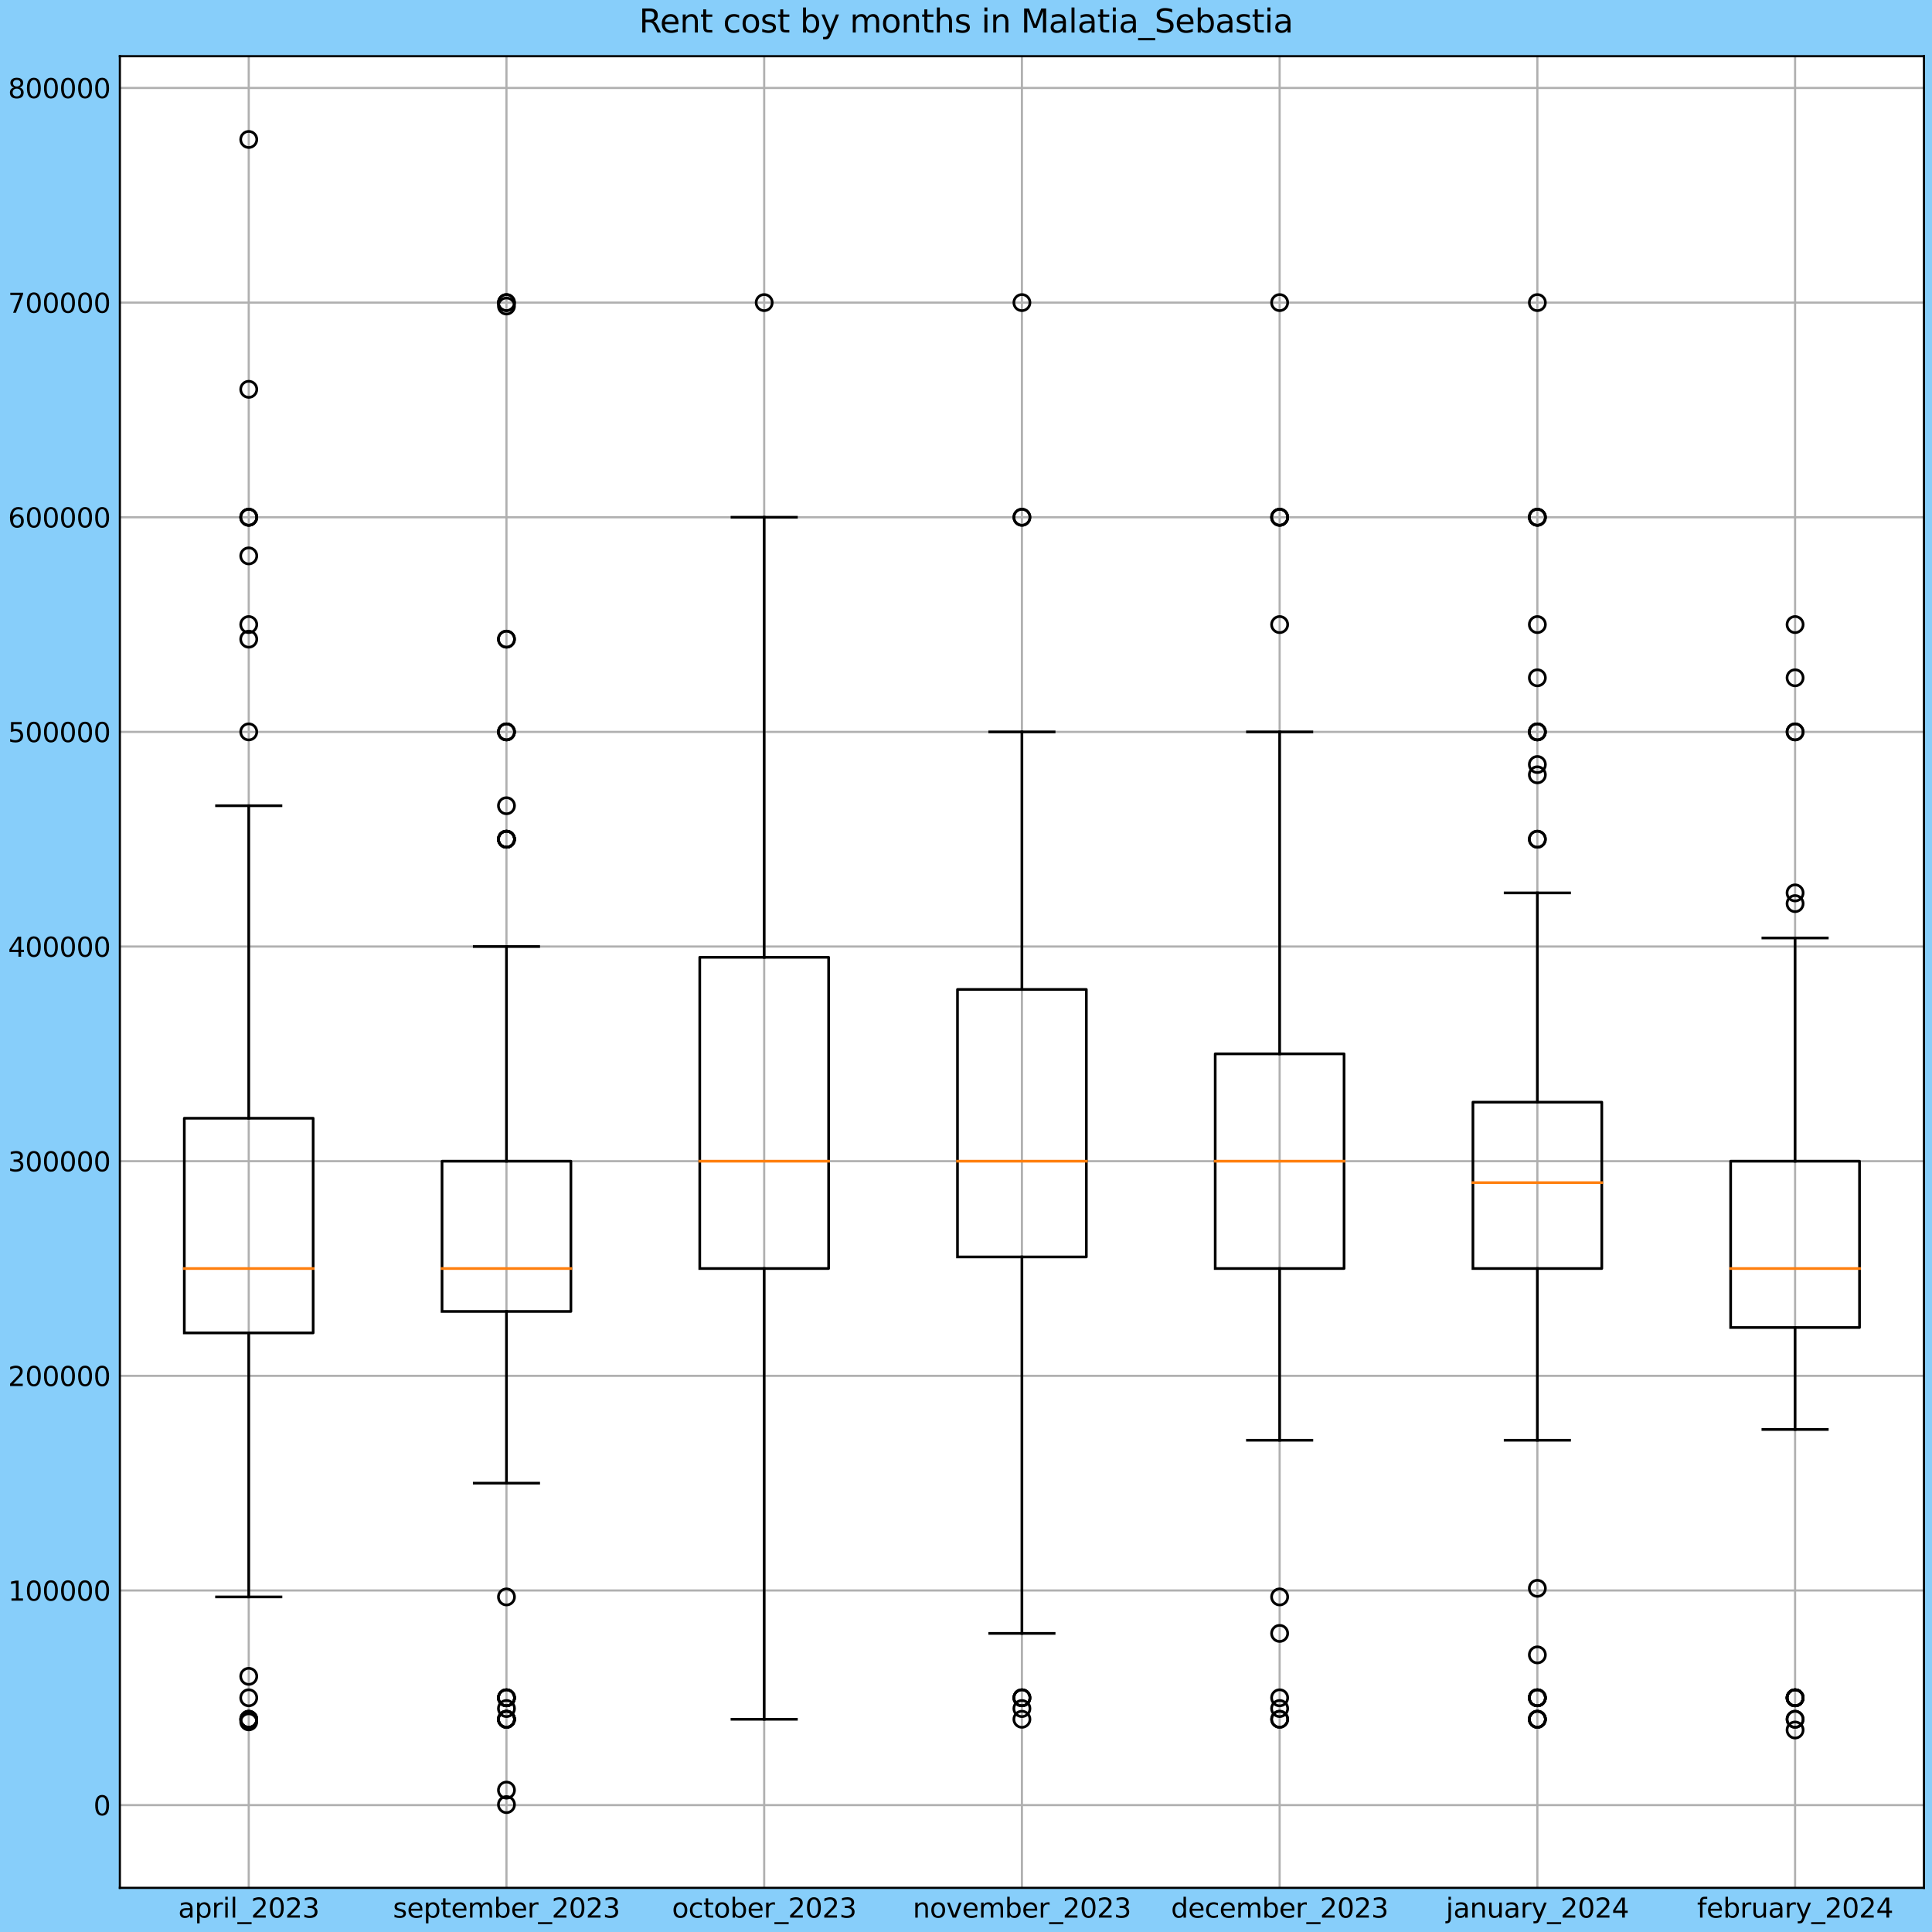<?xml version="1.0" encoding="utf-8" standalone="no"?>
<!DOCTYPE svg PUBLIC "-//W3C//DTD SVG 1.1//EN"
  "http://www.w3.org/Graphics/SVG/1.1/DTD/svg11.dtd">
<svg xmlns:xlink="http://www.w3.org/1999/xlink" width="720pt" height="720pt" viewBox="0 0 720 720" xmlns="http://www.w3.org/2000/svg" version="1.1">
 <defs>
  <style type="text/css">*{stroke-linejoin: round; stroke-linecap: butt}</style>
 </defs>
 <g id="figure_1">
  <g id="patch_1">
   <path d="M 0 720 
L 720 720 
L 720 0 
L 0 0 
z
" style="fill: #87cefa"/>
  </g>
  <g id="axes_1">
   <g id="patch_2">
    <path d="M 44.675 703.544 
L 717 703.544 
L 717 20.948 
L 44.675 20.948 
z
" style="fill: #ffffff"/>
   </g>
   <g id="matplotlib.axis_1">
    <g id="xtick_1">
     <g id="line2d_1">
      <path d="M 92.698 703.544 
L 92.698 20.948 
" clip-path="url(#pdb59f991e1)" style="fill: none; stroke: #b0b0b0; stroke-width: 0.8; stroke-linecap: square"/>
     </g>
     <g id="line2d_2"/>
     <g id="text_1">
      <!-- april_2023 -->
      <g transform="translate(66.402 714.642)scale(0.1 -0.1)">
       <defs>
        <path id="DejaVuSans-61" d="M 2194 1759 
Q 1497 1759 1228 1600 
Q 959 1441 959 1056 
Q 959 750 1161 570 
Q 1363 391 1709 391 
Q 2188 391 2477 730 
Q 2766 1069 2766 1631 
L 2766 1759 
L 2194 1759 
z
M 3341 1997 
L 3341 0 
L 2766 0 
L 2766 531 
Q 2569 213 2275 61 
Q 1981 -91 1556 -91 
Q 1019 -91 701 211 
Q 384 513 384 1019 
Q 384 1609 779 1909 
Q 1175 2209 1959 2209 
L 2766 2209 
L 2766 2266 
Q 2766 2663 2505 2880 
Q 2244 3097 1772 3097 
Q 1472 3097 1187 3025 
Q 903 2953 641 2809 
L 641 3341 
Q 956 3463 1253 3523 
Q 1550 3584 1831 3584 
Q 2591 3584 2966 3190 
Q 3341 2797 3341 1997 
z
" transform="scale(0.016)"/>
        <path id="DejaVuSans-70" d="M 1159 525 
L 1159 -1331 
L 581 -1331 
L 581 3500 
L 1159 3500 
L 1159 2969 
Q 1341 3281 1617 3432 
Q 1894 3584 2278 3584 
Q 2916 3584 3314 3078 
Q 3713 2572 3713 1747 
Q 3713 922 3314 415 
Q 2916 -91 2278 -91 
Q 1894 -91 1617 61 
Q 1341 213 1159 525 
z
M 3116 1747 
Q 3116 2381 2855 2742 
Q 2594 3103 2138 3103 
Q 1681 3103 1420 2742 
Q 1159 2381 1159 1747 
Q 1159 1113 1420 752 
Q 1681 391 2138 391 
Q 2594 391 2855 752 
Q 3116 1113 3116 1747 
z
" transform="scale(0.016)"/>
        <path id="DejaVuSans-72" d="M 2631 2963 
Q 2534 3019 2420 3045 
Q 2306 3072 2169 3072 
Q 1681 3072 1420 2755 
Q 1159 2438 1159 1844 
L 1159 0 
L 581 0 
L 581 3500 
L 1159 3500 
L 1159 2956 
Q 1341 3275 1631 3429 
Q 1922 3584 2338 3584 
Q 2397 3584 2469 3576 
Q 2541 3569 2628 3553 
L 2631 2963 
z
" transform="scale(0.016)"/>
        <path id="DejaVuSans-69" d="M 603 3500 
L 1178 3500 
L 1178 0 
L 603 0 
L 603 3500 
z
M 603 4863 
L 1178 4863 
L 1178 4134 
L 603 4134 
L 603 4863 
z
" transform="scale(0.016)"/>
        <path id="DejaVuSans-6c" d="M 603 4863 
L 1178 4863 
L 1178 0 
L 603 0 
L 603 4863 
z
" transform="scale(0.016)"/>
        <path id="DejaVuSans-5f" d="M 3263 -1063 
L 3263 -1509 
L -63 -1509 
L -63 -1063 
L 3263 -1063 
z
" transform="scale(0.016)"/>
        <path id="DejaVuSans-32" d="M 1228 531 
L 3431 531 
L 3431 0 
L 469 0 
L 469 531 
Q 828 903 1448 1529 
Q 2069 2156 2228 2338 
Q 2531 2678 2651 2914 
Q 2772 3150 2772 3378 
Q 2772 3750 2511 3984 
Q 2250 4219 1831 4219 
Q 1534 4219 1204 4116 
Q 875 4013 500 3803 
L 500 4441 
Q 881 4594 1212 4672 
Q 1544 4750 1819 4750 
Q 2544 4750 2975 4387 
Q 3406 4025 3406 3419 
Q 3406 3131 3298 2873 
Q 3191 2616 2906 2266 
Q 2828 2175 2409 1742 
Q 1991 1309 1228 531 
z
" transform="scale(0.016)"/>
        <path id="DejaVuSans-30" d="M 2034 4250 
Q 1547 4250 1301 3770 
Q 1056 3291 1056 2328 
Q 1056 1369 1301 889 
Q 1547 409 2034 409 
Q 2525 409 2770 889 
Q 3016 1369 3016 2328 
Q 3016 3291 2770 3770 
Q 2525 4250 2034 4250 
z
M 2034 4750 
Q 2819 4750 3233 4129 
Q 3647 3509 3647 2328 
Q 3647 1150 3233 529 
Q 2819 -91 2034 -91 
Q 1250 -91 836 529 
Q 422 1150 422 2328 
Q 422 3509 836 4129 
Q 1250 4750 2034 4750 
z
" transform="scale(0.016)"/>
        <path id="DejaVuSans-33" d="M 2597 2516 
Q 3050 2419 3304 2112 
Q 3559 1806 3559 1356 
Q 3559 666 3084 287 
Q 2609 -91 1734 -91 
Q 1441 -91 1130 -33 
Q 819 25 488 141 
L 488 750 
Q 750 597 1062 519 
Q 1375 441 1716 441 
Q 2309 441 2620 675 
Q 2931 909 2931 1356 
Q 2931 1769 2642 2001 
Q 2353 2234 1838 2234 
L 1294 2234 
L 1294 2753 
L 1863 2753 
Q 2328 2753 2575 2939 
Q 2822 3125 2822 3475 
Q 2822 3834 2567 4026 
Q 2313 4219 1838 4219 
Q 1578 4219 1281 4162 
Q 984 4106 628 3988 
L 628 4550 
Q 988 4650 1302 4700 
Q 1616 4750 1894 4750 
Q 2613 4750 3031 4423 
Q 3450 4097 3450 3541 
Q 3450 3153 3228 2886 
Q 3006 2619 2597 2516 
z
" transform="scale(0.016)"/>
       </defs>
       <use xlink:href="#DejaVuSans-61"/>
       <use xlink:href="#DejaVuSans-70" x="61.279"/>
       <use xlink:href="#DejaVuSans-72" x="124.756"/>
       <use xlink:href="#DejaVuSans-69" x="165.869"/>
       <use xlink:href="#DejaVuSans-6c" x="193.652"/>
       <use xlink:href="#DejaVuSans-5f" x="221.436"/>
       <use xlink:href="#DejaVuSans-32" x="271.436"/>
       <use xlink:href="#DejaVuSans-30" x="335.059"/>
       <use xlink:href="#DejaVuSans-32" x="398.682"/>
       <use xlink:href="#DejaVuSans-33" x="462.305"/>
      </g>
     </g>
    </g>
    <g id="xtick_2">
     <g id="line2d_3">
      <path d="M 188.745 703.544 
L 188.745 20.948 
" clip-path="url(#pdb59f991e1)" style="fill: none; stroke: #b0b0b0; stroke-width: 0.8; stroke-linecap: square"/>
     </g>
     <g id="line2d_4"/>
     <g id="text_2">
      <!-- september_2023 -->
      <g transform="translate(146.451 714.642)scale(0.1 -0.1)">
       <defs>
        <path id="DejaVuSans-73" d="M 2834 3397 
L 2834 2853 
Q 2591 2978 2328 3040 
Q 2066 3103 1784 3103 
Q 1356 3103 1142 2972 
Q 928 2841 928 2578 
Q 928 2378 1081 2264 
Q 1234 2150 1697 2047 
L 1894 2003 
Q 2506 1872 2764 1633 
Q 3022 1394 3022 966 
Q 3022 478 2636 193 
Q 2250 -91 1575 -91 
Q 1294 -91 989 -36 
Q 684 19 347 128 
L 347 722 
Q 666 556 975 473 
Q 1284 391 1588 391 
Q 1994 391 2212 530 
Q 2431 669 2431 922 
Q 2431 1156 2273 1281 
Q 2116 1406 1581 1522 
L 1381 1569 
Q 847 1681 609 1914 
Q 372 2147 372 2553 
Q 372 3047 722 3315 
Q 1072 3584 1716 3584 
Q 2034 3584 2315 3537 
Q 2597 3491 2834 3397 
z
" transform="scale(0.016)"/>
        <path id="DejaVuSans-65" d="M 3597 1894 
L 3597 1613 
L 953 1613 
Q 991 1019 1311 708 
Q 1631 397 2203 397 
Q 2534 397 2845 478 
Q 3156 559 3463 722 
L 3463 178 
Q 3153 47 2828 -22 
Q 2503 -91 2169 -91 
Q 1331 -91 842 396 
Q 353 884 353 1716 
Q 353 2575 817 3079 
Q 1281 3584 2069 3584 
Q 2775 3584 3186 3129 
Q 3597 2675 3597 1894 
z
M 3022 2063 
Q 3016 2534 2758 2815 
Q 2500 3097 2075 3097 
Q 1594 3097 1305 2825 
Q 1016 2553 972 2059 
L 3022 2063 
z
" transform="scale(0.016)"/>
        <path id="DejaVuSans-74" d="M 1172 4494 
L 1172 3500 
L 2356 3500 
L 2356 3053 
L 1172 3053 
L 1172 1153 
Q 1172 725 1289 603 
Q 1406 481 1766 481 
L 2356 481 
L 2356 0 
L 1766 0 
Q 1100 0 847 248 
Q 594 497 594 1153 
L 594 3053 
L 172 3053 
L 172 3500 
L 594 3500 
L 594 4494 
L 1172 4494 
z
" transform="scale(0.016)"/>
        <path id="DejaVuSans-6d" d="M 3328 2828 
Q 3544 3216 3844 3400 
Q 4144 3584 4550 3584 
Q 5097 3584 5394 3201 
Q 5691 2819 5691 2113 
L 5691 0 
L 5113 0 
L 5113 2094 
Q 5113 2597 4934 2840 
Q 4756 3084 4391 3084 
Q 3944 3084 3684 2787 
Q 3425 2491 3425 1978 
L 3425 0 
L 2847 0 
L 2847 2094 
Q 2847 2600 2669 2842 
Q 2491 3084 2119 3084 
Q 1678 3084 1418 2786 
Q 1159 2488 1159 1978 
L 1159 0 
L 581 0 
L 581 3500 
L 1159 3500 
L 1159 2956 
Q 1356 3278 1631 3431 
Q 1906 3584 2284 3584 
Q 2666 3584 2933 3390 
Q 3200 3197 3328 2828 
z
" transform="scale(0.016)"/>
        <path id="DejaVuSans-62" d="M 3116 1747 
Q 3116 2381 2855 2742 
Q 2594 3103 2138 3103 
Q 1681 3103 1420 2742 
Q 1159 2381 1159 1747 
Q 1159 1113 1420 752 
Q 1681 391 2138 391 
Q 2594 391 2855 752 
Q 3116 1113 3116 1747 
z
M 1159 2969 
Q 1341 3281 1617 3432 
Q 1894 3584 2278 3584 
Q 2916 3584 3314 3078 
Q 3713 2572 3713 1747 
Q 3713 922 3314 415 
Q 2916 -91 2278 -91 
Q 1894 -91 1617 61 
Q 1341 213 1159 525 
L 1159 0 
L 581 0 
L 581 4863 
L 1159 4863 
L 1159 2969 
z
" transform="scale(0.016)"/>
       </defs>
       <use xlink:href="#DejaVuSans-73"/>
       <use xlink:href="#DejaVuSans-65" x="52.1"/>
       <use xlink:href="#DejaVuSans-70" x="113.623"/>
       <use xlink:href="#DejaVuSans-74" x="177.1"/>
       <use xlink:href="#DejaVuSans-65" x="216.309"/>
       <use xlink:href="#DejaVuSans-6d" x="277.832"/>
       <use xlink:href="#DejaVuSans-62" x="375.244"/>
       <use xlink:href="#DejaVuSans-65" x="438.721"/>
       <use xlink:href="#DejaVuSans-72" x="500.244"/>
       <use xlink:href="#DejaVuSans-5f" x="541.357"/>
       <use xlink:href="#DejaVuSans-32" x="591.357"/>
       <use xlink:href="#DejaVuSans-30" x="654.98"/>
       <use xlink:href="#DejaVuSans-32" x="718.604"/>
       <use xlink:href="#DejaVuSans-33" x="782.227"/>
      </g>
     </g>
    </g>
    <g id="xtick_3">
     <g id="line2d_5">
      <path d="M 284.791 703.544 
L 284.791 20.948 
" clip-path="url(#pdb59f991e1)" style="fill: none; stroke: #b0b0b0; stroke-width: 0.8; stroke-linecap: square"/>
     </g>
     <g id="line2d_6"/>
     <g id="text_3">
      <!-- october_2023 -->
      <g transform="translate(250.432 714.642)scale(0.1 -0.1)">
       <defs>
        <path id="DejaVuSans-6f" d="M 1959 3097 
Q 1497 3097 1228 2736 
Q 959 2375 959 1747 
Q 959 1119 1226 758 
Q 1494 397 1959 397 
Q 2419 397 2687 759 
Q 2956 1122 2956 1747 
Q 2956 2369 2687 2733 
Q 2419 3097 1959 3097 
z
M 1959 3584 
Q 2709 3584 3137 3096 
Q 3566 2609 3566 1747 
Q 3566 888 3137 398 
Q 2709 -91 1959 -91 
Q 1206 -91 779 398 
Q 353 888 353 1747 
Q 353 2609 779 3096 
Q 1206 3584 1959 3584 
z
" transform="scale(0.016)"/>
        <path id="DejaVuSans-63" d="M 3122 3366 
L 3122 2828 
Q 2878 2963 2633 3030 
Q 2388 3097 2138 3097 
Q 1578 3097 1268 2742 
Q 959 2388 959 1747 
Q 959 1106 1268 751 
Q 1578 397 2138 397 
Q 2388 397 2633 464 
Q 2878 531 3122 666 
L 3122 134 
Q 2881 22 2623 -34 
Q 2366 -91 2075 -91 
Q 1284 -91 818 406 
Q 353 903 353 1747 
Q 353 2603 823 3093 
Q 1294 3584 2113 3584 
Q 2378 3584 2631 3529 
Q 2884 3475 3122 3366 
z
" transform="scale(0.016)"/>
       </defs>
       <use xlink:href="#DejaVuSans-6f"/>
       <use xlink:href="#DejaVuSans-63" x="61.182"/>
       <use xlink:href="#DejaVuSans-74" x="116.162"/>
       <use xlink:href="#DejaVuSans-6f" x="155.371"/>
       <use xlink:href="#DejaVuSans-62" x="216.553"/>
       <use xlink:href="#DejaVuSans-65" x="280.029"/>
       <use xlink:href="#DejaVuSans-72" x="341.553"/>
       <use xlink:href="#DejaVuSans-5f" x="382.666"/>
       <use xlink:href="#DejaVuSans-32" x="432.666"/>
       <use xlink:href="#DejaVuSans-30" x="496.289"/>
       <use xlink:href="#DejaVuSans-32" x="559.912"/>
       <use xlink:href="#DejaVuSans-33" x="623.535"/>
      </g>
     </g>
    </g>
    <g id="xtick_4">
     <g id="line2d_7">
      <path d="M 380.837 703.544 
L 380.837 20.948 
" clip-path="url(#pdb59f991e1)" style="fill: none; stroke: #b0b0b0; stroke-width: 0.8; stroke-linecap: square"/>
     </g>
     <g id="line2d_8"/>
     <g id="text_4">
      <!-- november_2023 -->
      <g transform="translate(340.172 714.642)scale(0.1 -0.1)">
       <defs>
        <path id="DejaVuSans-6e" d="M 3513 2113 
L 3513 0 
L 2938 0 
L 2938 2094 
Q 2938 2591 2744 2837 
Q 2550 3084 2163 3084 
Q 1697 3084 1428 2787 
Q 1159 2491 1159 1978 
L 1159 0 
L 581 0 
L 581 3500 
L 1159 3500 
L 1159 2956 
Q 1366 3272 1645 3428 
Q 1925 3584 2291 3584 
Q 2894 3584 3203 3211 
Q 3513 2838 3513 2113 
z
" transform="scale(0.016)"/>
        <path id="DejaVuSans-76" d="M 191 3500 
L 800 3500 
L 1894 563 
L 2988 3500 
L 3597 3500 
L 2284 0 
L 1503 0 
L 191 3500 
z
" transform="scale(0.016)"/>
       </defs>
       <use xlink:href="#DejaVuSans-6e"/>
       <use xlink:href="#DejaVuSans-6f" x="63.379"/>
       <use xlink:href="#DejaVuSans-76" x="124.561"/>
       <use xlink:href="#DejaVuSans-65" x="183.74"/>
       <use xlink:href="#DejaVuSans-6d" x="245.264"/>
       <use xlink:href="#DejaVuSans-62" x="342.676"/>
       <use xlink:href="#DejaVuSans-65" x="406.152"/>
       <use xlink:href="#DejaVuSans-72" x="467.676"/>
       <use xlink:href="#DejaVuSans-5f" x="508.789"/>
       <use xlink:href="#DejaVuSans-32" x="558.789"/>
       <use xlink:href="#DejaVuSans-30" x="622.412"/>
       <use xlink:href="#DejaVuSans-32" x="686.035"/>
       <use xlink:href="#DejaVuSans-33" x="749.658"/>
      </g>
     </g>
    </g>
    <g id="xtick_5">
     <g id="line2d_9">
      <path d="M 476.884 703.544 
L 476.884 20.948 
" clip-path="url(#pdb59f991e1)" style="fill: none; stroke: #b0b0b0; stroke-width: 0.8; stroke-linecap: square"/>
     </g>
     <g id="line2d_10"/>
     <g id="text_5">
      <!-- december_2023 -->
      <g transform="translate(436.406 714.642)scale(0.1 -0.1)">
       <defs>
        <path id="DejaVuSans-64" d="M 2906 2969 
L 2906 4863 
L 3481 4863 
L 3481 0 
L 2906 0 
L 2906 525 
Q 2725 213 2448 61 
Q 2172 -91 1784 -91 
Q 1150 -91 751 415 
Q 353 922 353 1747 
Q 353 2572 751 3078 
Q 1150 3584 1784 3584 
Q 2172 3584 2448 3432 
Q 2725 3281 2906 2969 
z
M 947 1747 
Q 947 1113 1208 752 
Q 1469 391 1925 391 
Q 2381 391 2643 752 
Q 2906 1113 2906 1747 
Q 2906 2381 2643 2742 
Q 2381 3103 1925 3103 
Q 1469 3103 1208 2742 
Q 947 2381 947 1747 
z
" transform="scale(0.016)"/>
       </defs>
       <use xlink:href="#DejaVuSans-64"/>
       <use xlink:href="#DejaVuSans-65" x="63.477"/>
       <use xlink:href="#DejaVuSans-63" x="125"/>
       <use xlink:href="#DejaVuSans-65" x="179.98"/>
       <use xlink:href="#DejaVuSans-6d" x="241.504"/>
       <use xlink:href="#DejaVuSans-62" x="338.916"/>
       <use xlink:href="#DejaVuSans-65" x="402.393"/>
       <use xlink:href="#DejaVuSans-72" x="463.916"/>
       <use xlink:href="#DejaVuSans-5f" x="505.029"/>
       <use xlink:href="#DejaVuSans-32" x="555.029"/>
       <use xlink:href="#DejaVuSans-30" x="618.652"/>
       <use xlink:href="#DejaVuSans-32" x="682.275"/>
       <use xlink:href="#DejaVuSans-33" x="745.898"/>
      </g>
     </g>
    </g>
    <g id="xtick_6">
     <g id="line2d_11">
      <path d="M 572.93 703.544 
L 572.93 20.948 
" clip-path="url(#pdb59f991e1)" style="fill: none; stroke: #b0b0b0; stroke-width: 0.8; stroke-linecap: square"/>
     </g>
     <g id="line2d_12"/>
     <g id="text_6">
      <!-- january_2024 -->
      <g transform="translate(538.836 714.642)scale(0.1 -0.1)">
       <defs>
        <path id="DejaVuSans-6a" d="M 603 3500 
L 1178 3500 
L 1178 -63 
Q 1178 -731 923 -1031 
Q 669 -1331 103 -1331 
L -116 -1331 
L -116 -844 
L 38 -844 
Q 366 -844 484 -692 
Q 603 -541 603 -63 
L 603 3500 
z
M 603 4863 
L 1178 4863 
L 1178 4134 
L 603 4134 
L 603 4863 
z
" transform="scale(0.016)"/>
        <path id="DejaVuSans-75" d="M 544 1381 
L 544 3500 
L 1119 3500 
L 1119 1403 
Q 1119 906 1312 657 
Q 1506 409 1894 409 
Q 2359 409 2629 706 
Q 2900 1003 2900 1516 
L 2900 3500 
L 3475 3500 
L 3475 0 
L 2900 0 
L 2900 538 
Q 2691 219 2414 64 
Q 2138 -91 1772 -91 
Q 1169 -91 856 284 
Q 544 659 544 1381 
z
M 1991 3584 
L 1991 3584 
z
" transform="scale(0.016)"/>
        <path id="DejaVuSans-79" d="M 2059 -325 
Q 1816 -950 1584 -1140 
Q 1353 -1331 966 -1331 
L 506 -1331 
L 506 -850 
L 844 -850 
Q 1081 -850 1212 -737 
Q 1344 -625 1503 -206 
L 1606 56 
L 191 3500 
L 800 3500 
L 1894 763 
L 2988 3500 
L 3597 3500 
L 2059 -325 
z
" transform="scale(0.016)"/>
        <path id="DejaVuSans-34" d="M 2419 4116 
L 825 1625 
L 2419 1625 
L 2419 4116 
z
M 2253 4666 
L 3047 4666 
L 3047 1625 
L 3713 1625 
L 3713 1100 
L 3047 1100 
L 3047 0 
L 2419 0 
L 2419 1100 
L 313 1100 
L 313 1709 
L 2253 4666 
z
" transform="scale(0.016)"/>
       </defs>
       <use xlink:href="#DejaVuSans-6a"/>
       <use xlink:href="#DejaVuSans-61" x="27.783"/>
       <use xlink:href="#DejaVuSans-6e" x="89.062"/>
       <use xlink:href="#DejaVuSans-75" x="152.441"/>
       <use xlink:href="#DejaVuSans-61" x="215.82"/>
       <use xlink:href="#DejaVuSans-72" x="277.1"/>
       <use xlink:href="#DejaVuSans-79" x="318.213"/>
       <use xlink:href="#DejaVuSans-5f" x="377.393"/>
       <use xlink:href="#DejaVuSans-32" x="427.393"/>
       <use xlink:href="#DejaVuSans-30" x="491.016"/>
       <use xlink:href="#DejaVuSans-32" x="554.639"/>
       <use xlink:href="#DejaVuSans-34" x="618.262"/>
      </g>
     </g>
    </g>
    <g id="xtick_7">
     <g id="line2d_13">
      <path d="M 668.977 703.544 
L 668.977 20.948 
" clip-path="url(#pdb59f991e1)" style="fill: none; stroke: #b0b0b0; stroke-width: 0.8; stroke-linecap: square"/>
     </g>
     <g id="line2d_14"/>
     <g id="text_7">
      <!-- february_2024 -->
      <g transform="translate(632.438 714.642)scale(0.1 -0.1)">
       <defs>
        <path id="DejaVuSans-66" d="M 2375 4863 
L 2375 4384 
L 1825 4384 
Q 1516 4384 1395 4259 
Q 1275 4134 1275 3809 
L 1275 3500 
L 2222 3500 
L 2222 3053 
L 1275 3053 
L 1275 0 
L 697 0 
L 697 3053 
L 147 3053 
L 147 3500 
L 697 3500 
L 697 3744 
Q 697 4328 969 4595 
Q 1241 4863 1831 4863 
L 2375 4863 
z
" transform="scale(0.016)"/>
       </defs>
       <use xlink:href="#DejaVuSans-66"/>
       <use xlink:href="#DejaVuSans-65" x="35.205"/>
       <use xlink:href="#DejaVuSans-62" x="96.729"/>
       <use xlink:href="#DejaVuSans-72" x="160.205"/>
       <use xlink:href="#DejaVuSans-75" x="201.318"/>
       <use xlink:href="#DejaVuSans-61" x="264.697"/>
       <use xlink:href="#DejaVuSans-72" x="325.977"/>
       <use xlink:href="#DejaVuSans-79" x="367.09"/>
       <use xlink:href="#DejaVuSans-5f" x="426.27"/>
       <use xlink:href="#DejaVuSans-32" x="476.27"/>
       <use xlink:href="#DejaVuSans-30" x="539.893"/>
       <use xlink:href="#DejaVuSans-32" x="603.516"/>
       <use xlink:href="#DejaVuSans-34" x="667.139"/>
      </g>
     </g>
    </g>
   </g>
   <g id="matplotlib.axis_2">
    <g id="ytick_1">
     <g id="line2d_15">
      <path d="M 44.675 672.716 
L 717 672.716 
" clip-path="url(#pdb59f991e1)" style="fill: none; stroke: #b0b0b0; stroke-width: 0.8; stroke-linecap: square"/>
     </g>
     <g id="line2d_16"/>
     <g id="text_8">
      <!-- 0 -->
      <g transform="translate(34.813 676.516)scale(0.1 -0.1)">
       <use xlink:href="#DejaVuSans-30"/>
      </g>
     </g>
    </g>
    <g id="ytick_2">
     <g id="line2d_17">
      <path d="M 44.675 592.724 
L 717 592.724 
" clip-path="url(#pdb59f991e1)" style="fill: none; stroke: #b0b0b0; stroke-width: 0.8; stroke-linecap: square"/>
     </g>
     <g id="line2d_18"/>
     <g id="text_9">
      <!-- 100000 -->
      <g transform="translate(3 596.523)scale(0.1 -0.1)">
       <defs>
        <path id="DejaVuSans-31" d="M 794 531 
L 1825 531 
L 1825 4091 
L 703 3866 
L 703 4441 
L 1819 4666 
L 2450 4666 
L 2450 531 
L 3481 531 
L 3481 0 
L 794 0 
L 794 531 
z
" transform="scale(0.016)"/>
       </defs>
       <use xlink:href="#DejaVuSans-31"/>
       <use xlink:href="#DejaVuSans-30" x="63.623"/>
       <use xlink:href="#DejaVuSans-30" x="127.246"/>
       <use xlink:href="#DejaVuSans-30" x="190.869"/>
       <use xlink:href="#DejaVuSans-30" x="254.492"/>
       <use xlink:href="#DejaVuSans-30" x="318.115"/>
      </g>
     </g>
    </g>
    <g id="ytick_3">
     <g id="line2d_19">
      <path d="M 44.675 512.732 
L 717 512.732 
" clip-path="url(#pdb59f991e1)" style="fill: none; stroke: #b0b0b0; stroke-width: 0.8; stroke-linecap: square"/>
     </g>
     <g id="line2d_20"/>
     <g id="text_10">
      <!-- 200000 -->
      <g transform="translate(3 516.531)scale(0.1 -0.1)">
       <use xlink:href="#DejaVuSans-32"/>
       <use xlink:href="#DejaVuSans-30" x="63.623"/>
       <use xlink:href="#DejaVuSans-30" x="127.246"/>
       <use xlink:href="#DejaVuSans-30" x="190.869"/>
       <use xlink:href="#DejaVuSans-30" x="254.492"/>
       <use xlink:href="#DejaVuSans-30" x="318.115"/>
      </g>
     </g>
    </g>
    <g id="ytick_4">
     <g id="line2d_21">
      <path d="M 44.675 432.739 
L 717 432.739 
" clip-path="url(#pdb59f991e1)" style="fill: none; stroke: #b0b0b0; stroke-width: 0.8; stroke-linecap: square"/>
     </g>
     <g id="line2d_22"/>
     <g id="text_11">
      <!-- 300000 -->
      <g transform="translate(3 436.538)scale(0.1 -0.1)">
       <use xlink:href="#DejaVuSans-33"/>
       <use xlink:href="#DejaVuSans-30" x="63.623"/>
       <use xlink:href="#DejaVuSans-30" x="127.246"/>
       <use xlink:href="#DejaVuSans-30" x="190.869"/>
       <use xlink:href="#DejaVuSans-30" x="254.492"/>
       <use xlink:href="#DejaVuSans-30" x="318.115"/>
      </g>
     </g>
    </g>
    <g id="ytick_5">
     <g id="line2d_23">
      <path d="M 44.675 352.747 
L 717 352.747 
" clip-path="url(#pdb59f991e1)" style="fill: none; stroke: #b0b0b0; stroke-width: 0.8; stroke-linecap: square"/>
     </g>
     <g id="line2d_24"/>
     <g id="text_12">
      <!-- 400000 -->
      <g transform="translate(3 356.546)scale(0.1 -0.1)">
       <use xlink:href="#DejaVuSans-34"/>
       <use xlink:href="#DejaVuSans-30" x="63.623"/>
       <use xlink:href="#DejaVuSans-30" x="127.246"/>
       <use xlink:href="#DejaVuSans-30" x="190.869"/>
       <use xlink:href="#DejaVuSans-30" x="254.492"/>
       <use xlink:href="#DejaVuSans-30" x="318.115"/>
      </g>
     </g>
    </g>
    <g id="ytick_6">
     <g id="line2d_25">
      <path d="M 44.675 272.754 
L 717 272.754 
" clip-path="url(#pdb59f991e1)" style="fill: none; stroke: #b0b0b0; stroke-width: 0.8; stroke-linecap: square"/>
     </g>
     <g id="line2d_26"/>
     <g id="text_13">
      <!-- 500000 -->
      <g transform="translate(3 276.554)scale(0.1 -0.1)">
       <defs>
        <path id="DejaVuSans-35" d="M 691 4666 
L 3169 4666 
L 3169 4134 
L 1269 4134 
L 1269 2991 
Q 1406 3038 1543 3061 
Q 1681 3084 1819 3084 
Q 2600 3084 3056 2656 
Q 3513 2228 3513 1497 
Q 3513 744 3044 326 
Q 2575 -91 1722 -91 
Q 1428 -91 1123 -41 
Q 819 9 494 109 
L 494 744 
Q 775 591 1075 516 
Q 1375 441 1709 441 
Q 2250 441 2565 725 
Q 2881 1009 2881 1497 
Q 2881 1984 2565 2268 
Q 2250 2553 1709 2553 
Q 1456 2553 1204 2497 
Q 953 2441 691 2322 
L 691 4666 
z
" transform="scale(0.016)"/>
       </defs>
       <use xlink:href="#DejaVuSans-35"/>
       <use xlink:href="#DejaVuSans-30" x="63.623"/>
       <use xlink:href="#DejaVuSans-30" x="127.246"/>
       <use xlink:href="#DejaVuSans-30" x="190.869"/>
       <use xlink:href="#DejaVuSans-30" x="254.492"/>
       <use xlink:href="#DejaVuSans-30" x="318.115"/>
      </g>
     </g>
    </g>
    <g id="ytick_7">
     <g id="line2d_27">
      <path d="M 44.675 192.762 
L 717 192.762 
" clip-path="url(#pdb59f991e1)" style="fill: none; stroke: #b0b0b0; stroke-width: 0.8; stroke-linecap: square"/>
     </g>
     <g id="line2d_28"/>
     <g id="text_14">
      <!-- 600000 -->
      <g transform="translate(3 196.561)scale(0.1 -0.1)">
       <defs>
        <path id="DejaVuSans-36" d="M 2113 2584 
Q 1688 2584 1439 2293 
Q 1191 2003 1191 1497 
Q 1191 994 1439 701 
Q 1688 409 2113 409 
Q 2538 409 2786 701 
Q 3034 994 3034 1497 
Q 3034 2003 2786 2293 
Q 2538 2584 2113 2584 
z
M 3366 4563 
L 3366 3988 
Q 3128 4100 2886 4159 
Q 2644 4219 2406 4219 
Q 1781 4219 1451 3797 
Q 1122 3375 1075 2522 
Q 1259 2794 1537 2939 
Q 1816 3084 2150 3084 
Q 2853 3084 3261 2657 
Q 3669 2231 3669 1497 
Q 3669 778 3244 343 
Q 2819 -91 2113 -91 
Q 1303 -91 875 529 
Q 447 1150 447 2328 
Q 447 3434 972 4092 
Q 1497 4750 2381 4750 
Q 2619 4750 2861 4703 
Q 3103 4656 3366 4563 
z
" transform="scale(0.016)"/>
       </defs>
       <use xlink:href="#DejaVuSans-36"/>
       <use xlink:href="#DejaVuSans-30" x="63.623"/>
       <use xlink:href="#DejaVuSans-30" x="127.246"/>
       <use xlink:href="#DejaVuSans-30" x="190.869"/>
       <use xlink:href="#DejaVuSans-30" x="254.492"/>
       <use xlink:href="#DejaVuSans-30" x="318.115"/>
      </g>
     </g>
    </g>
    <g id="ytick_8">
     <g id="line2d_29">
      <path d="M 44.675 112.77 
L 717 112.77 
" clip-path="url(#pdb59f991e1)" style="fill: none; stroke: #b0b0b0; stroke-width: 0.8; stroke-linecap: square"/>
     </g>
     <g id="line2d_30"/>
     <g id="text_15">
      <!-- 700000 -->
      <g transform="translate(3 116.569)scale(0.1 -0.1)">
       <defs>
        <path id="DejaVuSans-37" d="M 525 4666 
L 3525 4666 
L 3525 4397 
L 1831 0 
L 1172 0 
L 2766 4134 
L 525 4134 
L 525 4666 
z
" transform="scale(0.016)"/>
       </defs>
       <use xlink:href="#DejaVuSans-37"/>
       <use xlink:href="#DejaVuSans-30" x="63.623"/>
       <use xlink:href="#DejaVuSans-30" x="127.246"/>
       <use xlink:href="#DejaVuSans-30" x="190.869"/>
       <use xlink:href="#DejaVuSans-30" x="254.492"/>
       <use xlink:href="#DejaVuSans-30" x="318.115"/>
      </g>
     </g>
    </g>
    <g id="ytick_9">
     <g id="line2d_31">
      <path d="M 44.675 32.777 
L 717 32.777 
" clip-path="url(#pdb59f991e1)" style="fill: none; stroke: #b0b0b0; stroke-width: 0.8; stroke-linecap: square"/>
     </g>
     <g id="line2d_32"/>
     <g id="text_16">
      <!-- 800000 -->
      <g transform="translate(3 36.576)scale(0.1 -0.1)">
       <defs>
        <path id="DejaVuSans-38" d="M 2034 2216 
Q 1584 2216 1326 1975 
Q 1069 1734 1069 1313 
Q 1069 891 1326 650 
Q 1584 409 2034 409 
Q 2484 409 2743 651 
Q 3003 894 3003 1313 
Q 3003 1734 2745 1975 
Q 2488 2216 2034 2216 
z
M 1403 2484 
Q 997 2584 770 2862 
Q 544 3141 544 3541 
Q 544 4100 942 4425 
Q 1341 4750 2034 4750 
Q 2731 4750 3128 4425 
Q 3525 4100 3525 3541 
Q 3525 3141 3298 2862 
Q 3072 2584 2669 2484 
Q 3125 2378 3379 2068 
Q 3634 1759 3634 1313 
Q 3634 634 3220 271 
Q 2806 -91 2034 -91 
Q 1263 -91 848 271 
Q 434 634 434 1313 
Q 434 1759 690 2068 
Q 947 2378 1403 2484 
z
M 1172 3481 
Q 1172 3119 1398 2916 
Q 1625 2713 2034 2713 
Q 2441 2713 2670 2916 
Q 2900 3119 2900 3481 
Q 2900 3844 2670 4047 
Q 2441 4250 2034 4250 
Q 1625 4250 1398 4047 
Q 1172 3844 1172 3481 
z
" transform="scale(0.016)"/>
       </defs>
       <use xlink:href="#DejaVuSans-38"/>
       <use xlink:href="#DejaVuSans-30" x="63.623"/>
       <use xlink:href="#DejaVuSans-30" x="127.246"/>
       <use xlink:href="#DejaVuSans-30" x="190.869"/>
       <use xlink:href="#DejaVuSans-30" x="254.492"/>
       <use xlink:href="#DejaVuSans-30" x="318.115"/>
      </g>
     </g>
    </g>
   </g>
   <g id="line2d_33">
    <path d="M 68.687 496.733 
L 116.71 496.733 
L 116.71 416.741 
L 68.687 416.741 
L 68.687 496.733 
" clip-path="url(#pdb59f991e1)" style="fill: none; stroke: #000000; stroke-linecap: square"/>
   </g>
   <g id="line2d_34">
    <path d="M 92.698 496.733 
L 92.698 595.124 
" clip-path="url(#pdb59f991e1)" style="fill: none; stroke: #000000; stroke-linecap: square"/>
   </g>
   <g id="line2d_35">
    <path d="M 92.698 416.741 
L 92.698 300.272 
" clip-path="url(#pdb59f991e1)" style="fill: none; stroke: #000000; stroke-linecap: square"/>
   </g>
   <g id="line2d_36">
    <path d="M 80.693 595.124 
L 104.704 595.124 
" clip-path="url(#pdb59f991e1)" style="fill: none; stroke: #000000; stroke-linecap: square"/>
   </g>
   <g id="line2d_37">
    <path d="M 80.693 300.272 
L 104.704 300.272 
" clip-path="url(#pdb59f991e1)" style="fill: none; stroke: #000000; stroke-linecap: square"/>
   </g>
   <g id="line2d_38">
    <defs>
     <path id="mea8c457aee" d="M 0 3 
C 0.796 3 1.559 2.684 2.121 2.121 
C 2.684 1.559 3 0.796 3 0 
C 3 -0.796 2.684 -1.559 2.121 -2.121 
C 1.559 -2.684 0.796 -3 0 -3 
C -0.796 -3 -1.559 -2.684 -2.121 -2.121 
C -2.684 -1.559 -3 -0.796 -3 0 
C -3 0.796 -2.684 1.559 -2.121 2.121 
C -1.559 2.684 -0.796 3 0 3 
z
" style="stroke: #000000"/>
    </defs>
    <g clip-path="url(#pdb59f991e1)">
     <use xlink:href="#mea8c457aee" x="92.698" y="641.679" style="fill-opacity: 0; stroke: #000000"/>
     <use xlink:href="#mea8c457aee" x="92.698" y="640.719" style="fill-opacity: 0; stroke: #000000"/>
     <use xlink:href="#mea8c457aee" x="92.698" y="640.719" style="fill-opacity: 0; stroke: #000000"/>
     <use xlink:href="#mea8c457aee" x="92.698" y="640.719" style="fill-opacity: 0; stroke: #000000"/>
     <use xlink:href="#mea8c457aee" x="92.698" y="624.721" style="fill-opacity: 0; stroke: #000000"/>
     <use xlink:href="#mea8c457aee" x="92.698" y="632.72" style="fill-opacity: 0; stroke: #000000"/>
     <use xlink:href="#mea8c457aee" x="92.698" y="238.198" style="fill-opacity: 0; stroke: #000000"/>
     <use xlink:href="#mea8c457aee" x="92.698" y="272.754" style="fill-opacity: 0; stroke: #000000"/>
     <use xlink:href="#mea8c457aee" x="92.698" y="51.975" style="fill-opacity: 0; stroke: #000000"/>
     <use xlink:href="#mea8c457aee" x="92.698" y="232.758" style="fill-opacity: 0; stroke: #000000"/>
     <use xlink:href="#mea8c457aee" x="92.698" y="192.762" style="fill-opacity: 0; stroke: #000000"/>
     <use xlink:href="#mea8c457aee" x="92.698" y="207.161" style="fill-opacity: 0; stroke: #000000"/>
     <use xlink:href="#mea8c457aee" x="92.698" y="192.762" style="fill-opacity: 0; stroke: #000000"/>
     <use xlink:href="#mea8c457aee" x="92.698" y="192.762" style="fill-opacity: 0; stroke: #000000"/>
     <use xlink:href="#mea8c457aee" x="92.698" y="145.086" style="fill-opacity: 0; stroke: #000000"/>
    </g>
   </g>
   <g id="line2d_39">
    <path d="M 164.733 488.734 
L 212.756 488.734 
L 212.756 432.739 
L 164.733 432.739 
L 164.733 488.734 
" clip-path="url(#pdb59f991e1)" style="fill: none; stroke: #000000; stroke-linecap: square"/>
   </g>
   <g id="line2d_40">
    <path d="M 188.745 488.734 
L 188.745 552.728 
" clip-path="url(#pdb59f991e1)" style="fill: none; stroke: #000000; stroke-linecap: square"/>
   </g>
   <g id="line2d_41">
    <path d="M 188.745 432.739 
L 188.745 352.747 
" clip-path="url(#pdb59f991e1)" style="fill: none; stroke: #000000; stroke-linecap: square"/>
   </g>
   <g id="line2d_42">
    <path d="M 176.739 552.728 
L 200.751 552.728 
" clip-path="url(#pdb59f991e1)" style="fill: none; stroke: #000000; stroke-linecap: square"/>
   </g>
   <g id="line2d_43">
    <path d="M 176.739 352.747 
L 200.751 352.747 
" clip-path="url(#pdb59f991e1)" style="fill: none; stroke: #000000; stroke-linecap: square"/>
   </g>
   <g id="line2d_44">
    <g clip-path="url(#pdb59f991e1)">
     <use xlink:href="#mea8c457aee" x="188.745" y="672.516" style="fill-opacity: 0; stroke: #000000"/>
     <use xlink:href="#mea8c457aee" x="188.745" y="632.72" style="fill-opacity: 0; stroke: #000000"/>
     <use xlink:href="#mea8c457aee" x="188.745" y="640.719" style="fill-opacity: 0; stroke: #000000"/>
     <use xlink:href="#mea8c457aee" x="188.745" y="640.719" style="fill-opacity: 0; stroke: #000000"/>
     <use xlink:href="#mea8c457aee" x="188.745" y="595.124" style="fill-opacity: 0; stroke: #000000"/>
     <use xlink:href="#mea8c457aee" x="188.745" y="632.72" style="fill-opacity: 0; stroke: #000000"/>
     <use xlink:href="#mea8c457aee" x="188.745" y="632.72" style="fill-opacity: 0; stroke: #000000"/>
     <use xlink:href="#mea8c457aee" x="188.745" y="632.72" style="fill-opacity: 0; stroke: #000000"/>
     <use xlink:href="#mea8c457aee" x="188.745" y="667.117" style="fill-opacity: 0; stroke: #000000"/>
     <use xlink:href="#mea8c457aee" x="188.745" y="636.72" style="fill-opacity: 0; stroke: #000000"/>
     <use xlink:href="#mea8c457aee" x="188.745" y="640.719" style="fill-opacity: 0; stroke: #000000"/>
     <use xlink:href="#mea8c457aee" x="188.745" y="640.719" style="fill-opacity: 0; stroke: #000000"/>
     <use xlink:href="#mea8c457aee" x="188.745" y="640.719" style="fill-opacity: 0; stroke: #000000"/>
     <use xlink:href="#mea8c457aee" x="188.745" y="238.198" style="fill-opacity: 0; stroke: #000000"/>
     <use xlink:href="#mea8c457aee" x="188.745" y="312.751" style="fill-opacity: 0; stroke: #000000"/>
     <use xlink:href="#mea8c457aee" x="188.745" y="272.754" style="fill-opacity: 0; stroke: #000000"/>
     <use xlink:href="#mea8c457aee" x="188.745" y="272.754" style="fill-opacity: 0; stroke: #000000"/>
     <use xlink:href="#mea8c457aee" x="188.745" y="272.754" style="fill-opacity: 0; stroke: #000000"/>
     <use xlink:href="#mea8c457aee" x="188.745" y="112.77" style="fill-opacity: 0; stroke: #000000"/>
     <use xlink:href="#mea8c457aee" x="188.745" y="238.198" style="fill-opacity: 0; stroke: #000000"/>
     <use xlink:href="#mea8c457aee" x="188.745" y="112.77" style="fill-opacity: 0; stroke: #000000"/>
     <use xlink:href="#mea8c457aee" x="188.745" y="312.751" style="fill-opacity: 0; stroke: #000000"/>
     <use xlink:href="#mea8c457aee" x="188.745" y="312.751" style="fill-opacity: 0; stroke: #000000"/>
     <use xlink:href="#mea8c457aee" x="188.745" y="114.049" style="fill-opacity: 0; stroke: #000000"/>
     <use xlink:href="#mea8c457aee" x="188.745" y="312.751" style="fill-opacity: 0; stroke: #000000"/>
     <use xlink:href="#mea8c457aee" x="188.745" y="300.272" style="fill-opacity: 0; stroke: #000000"/>
     <use xlink:href="#mea8c457aee" x="188.745" y="312.751" style="fill-opacity: 0; stroke: #000000"/>
    </g>
   </g>
   <g id="line2d_45">
    <path d="M 260.78 472.735 
L 308.803 472.735 
L 308.803 356.746 
L 260.78 356.746 
L 260.78 472.735 
" clip-path="url(#pdb59f991e1)" style="fill: none; stroke: #000000; stroke-linecap: square"/>
   </g>
   <g id="line2d_46">
    <path d="M 284.791 472.735 
L 284.791 640.719 
" clip-path="url(#pdb59f991e1)" style="fill: none; stroke: #000000; stroke-linecap: square"/>
   </g>
   <g id="line2d_47">
    <path d="M 284.791 356.746 
L 284.791 192.762 
" clip-path="url(#pdb59f991e1)" style="fill: none; stroke: #000000; stroke-linecap: square"/>
   </g>
   <g id="line2d_48">
    <path d="M 272.785 640.719 
L 296.797 640.719 
" clip-path="url(#pdb59f991e1)" style="fill: none; stroke: #000000; stroke-linecap: square"/>
   </g>
   <g id="line2d_49">
    <path d="M 272.785 192.762 
L 296.797 192.762 
" clip-path="url(#pdb59f991e1)" style="fill: none; stroke: #000000; stroke-linecap: square"/>
   </g>
   <g id="line2d_50">
    <g clip-path="url(#pdb59f991e1)">
     <use xlink:href="#mea8c457aee" x="284.791" y="112.77" style="fill-opacity: 0; stroke: #000000"/>
    </g>
   </g>
   <g id="line2d_51">
    <path d="M 356.826 468.416 
L 404.849 468.416 
L 404.849 368.745 
L 356.826 368.745 
L 356.826 468.416 
" clip-path="url(#pdb59f991e1)" style="fill: none; stroke: #000000; stroke-linecap: square"/>
   </g>
   <g id="line2d_52">
    <path d="M 380.837 468.416 
L 380.837 608.722 
" clip-path="url(#pdb59f991e1)" style="fill: none; stroke: #000000; stroke-linecap: square"/>
   </g>
   <g id="line2d_53">
    <path d="M 380.837 368.745 
L 380.837 272.754 
" clip-path="url(#pdb59f991e1)" style="fill: none; stroke: #000000; stroke-linecap: square"/>
   </g>
   <g id="line2d_54">
    <path d="M 368.832 608.722 
L 392.843 608.722 
" clip-path="url(#pdb59f991e1)" style="fill: none; stroke: #000000; stroke-linecap: square"/>
   </g>
   <g id="line2d_55">
    <path d="M 368.832 272.754 
L 392.843 272.754 
" clip-path="url(#pdb59f991e1)" style="fill: none; stroke: #000000; stroke-linecap: square"/>
   </g>
   <g id="line2d_56">
    <g clip-path="url(#pdb59f991e1)">
     <use xlink:href="#mea8c457aee" x="380.837" y="632.72" style="fill-opacity: 0; stroke: #000000"/>
     <use xlink:href="#mea8c457aee" x="380.837" y="636.72" style="fill-opacity: 0; stroke: #000000"/>
     <use xlink:href="#mea8c457aee" x="380.837" y="640.719" style="fill-opacity: 0; stroke: #000000"/>
     <use xlink:href="#mea8c457aee" x="380.837" y="632.72" style="fill-opacity: 0; stroke: #000000"/>
     <use xlink:href="#mea8c457aee" x="380.837" y="632.72" style="fill-opacity: 0; stroke: #000000"/>
     <use xlink:href="#mea8c457aee" x="380.837" y="112.77" style="fill-opacity: 0; stroke: #000000"/>
     <use xlink:href="#mea8c457aee" x="380.837" y="192.762" style="fill-opacity: 0; stroke: #000000"/>
     <use xlink:href="#mea8c457aee" x="380.837" y="192.762" style="fill-opacity: 0; stroke: #000000"/>
    </g>
   </g>
   <g id="line2d_57">
    <path d="M 452.872 472.735 
L 500.895 472.735 
L 500.895 392.743 
L 452.872 392.743 
L 452.872 472.735 
" clip-path="url(#pdb59f991e1)" style="fill: none; stroke: #000000; stroke-linecap: square"/>
   </g>
   <g id="line2d_58">
    <path d="M 476.884 472.735 
L 476.884 536.729 
" clip-path="url(#pdb59f991e1)" style="fill: none; stroke: #000000; stroke-linecap: square"/>
   </g>
   <g id="line2d_59">
    <path d="M 476.884 392.743 
L 476.884 272.754 
" clip-path="url(#pdb59f991e1)" style="fill: none; stroke: #000000; stroke-linecap: square"/>
   </g>
   <g id="line2d_60">
    <path d="M 464.878 536.729 
L 488.89 536.729 
" clip-path="url(#pdb59f991e1)" style="fill: none; stroke: #000000; stroke-linecap: square"/>
   </g>
   <g id="line2d_61">
    <path d="M 464.878 272.754 
L 488.89 272.754 
" clip-path="url(#pdb59f991e1)" style="fill: none; stroke: #000000; stroke-linecap: square"/>
   </g>
   <g id="line2d_62">
    <g clip-path="url(#pdb59f991e1)">
     <use xlink:href="#mea8c457aee" x="476.884" y="595.124" style="fill-opacity: 0; stroke: #000000"/>
     <use xlink:href="#mea8c457aee" x="476.884" y="640.719" style="fill-opacity: 0; stroke: #000000"/>
     <use xlink:href="#mea8c457aee" x="476.884" y="632.72" style="fill-opacity: 0; stroke: #000000"/>
     <use xlink:href="#mea8c457aee" x="476.884" y="640.719" style="fill-opacity: 0; stroke: #000000"/>
     <use xlink:href="#mea8c457aee" x="476.884" y="608.722" style="fill-opacity: 0; stroke: #000000"/>
     <use xlink:href="#mea8c457aee" x="476.884" y="636.72" style="fill-opacity: 0; stroke: #000000"/>
     <use xlink:href="#mea8c457aee" x="476.884" y="192.762" style="fill-opacity: 0; stroke: #000000"/>
     <use xlink:href="#mea8c457aee" x="476.884" y="192.762" style="fill-opacity: 0; stroke: #000000"/>
     <use xlink:href="#mea8c457aee" x="476.884" y="232.758" style="fill-opacity: 0; stroke: #000000"/>
     <use xlink:href="#mea8c457aee" x="476.884" y="112.77" style="fill-opacity: 0; stroke: #000000"/>
     <use xlink:href="#mea8c457aee" x="476.884" y="192.762" style="fill-opacity: 0; stroke: #000000"/>
    </g>
   </g>
   <g id="line2d_63">
    <path d="M 548.919 472.735 
L 596.942 472.735 
L 596.942 410.741 
L 548.919 410.741 
L 548.919 472.735 
" clip-path="url(#pdb59f991e1)" style="fill: none; stroke: #000000; stroke-linecap: square"/>
   </g>
   <g id="line2d_64">
    <path d="M 572.93 472.735 
L 572.93 536.729 
" clip-path="url(#pdb59f991e1)" style="fill: none; stroke: #000000; stroke-linecap: square"/>
   </g>
   <g id="line2d_65">
    <path d="M 572.93 410.741 
L 572.93 332.749 
" clip-path="url(#pdb59f991e1)" style="fill: none; stroke: #000000; stroke-linecap: square"/>
   </g>
   <g id="line2d_66">
    <path d="M 560.924 536.729 
L 584.936 536.729 
" clip-path="url(#pdb59f991e1)" style="fill: none; stroke: #000000; stroke-linecap: square"/>
   </g>
   <g id="line2d_67">
    <path d="M 560.924 332.749 
L 584.936 332.749 
" clip-path="url(#pdb59f991e1)" style="fill: none; stroke: #000000; stroke-linecap: square"/>
   </g>
   <g id="line2d_68">
    <g clip-path="url(#pdb59f991e1)">
     <use xlink:href="#mea8c457aee" x="572.93" y="591.924" style="fill-opacity: 0; stroke: #000000"/>
     <use xlink:href="#mea8c457aee" x="572.93" y="632.72" style="fill-opacity: 0; stroke: #000000"/>
     <use xlink:href="#mea8c457aee" x="572.93" y="632.72" style="fill-opacity: 0; stroke: #000000"/>
     <use xlink:href="#mea8c457aee" x="572.93" y="632.72" style="fill-opacity: 0; stroke: #000000"/>
     <use xlink:href="#mea8c457aee" x="572.93" y="640.719" style="fill-opacity: 0; stroke: #000000"/>
     <use xlink:href="#mea8c457aee" x="572.93" y="640.719" style="fill-opacity: 0; stroke: #000000"/>
     <use xlink:href="#mea8c457aee" x="572.93" y="632.72" style="fill-opacity: 0; stroke: #000000"/>
     <use xlink:href="#mea8c457aee" x="572.93" y="640.719" style="fill-opacity: 0; stroke: #000000"/>
     <use xlink:href="#mea8c457aee" x="572.93" y="640.719" style="fill-opacity: 0; stroke: #000000"/>
     <use xlink:href="#mea8c457aee" x="572.93" y="616.722" style="fill-opacity: 0; stroke: #000000"/>
     <use xlink:href="#mea8c457aee" x="572.93" y="284.913" style="fill-opacity: 0; stroke: #000000"/>
     <use xlink:href="#mea8c457aee" x="572.93" y="312.751" style="fill-opacity: 0; stroke: #000000"/>
     <use xlink:href="#mea8c457aee" x="572.93" y="312.751" style="fill-opacity: 0; stroke: #000000"/>
     <use xlink:href="#mea8c457aee" x="572.93" y="192.762" style="fill-opacity: 0; stroke: #000000"/>
     <use xlink:href="#mea8c457aee" x="572.93" y="232.758" style="fill-opacity: 0; stroke: #000000"/>
     <use xlink:href="#mea8c457aee" x="572.93" y="272.754" style="fill-opacity: 0; stroke: #000000"/>
     <use xlink:href="#mea8c457aee" x="572.93" y="272.754" style="fill-opacity: 0; stroke: #000000"/>
     <use xlink:href="#mea8c457aee" x="572.93" y="192.762" style="fill-opacity: 0; stroke: #000000"/>
     <use xlink:href="#mea8c457aee" x="572.93" y="192.762" style="fill-opacity: 0; stroke: #000000"/>
     <use xlink:href="#mea8c457aee" x="572.93" y="252.596" style="fill-opacity: 0; stroke: #000000"/>
     <use xlink:href="#mea8c457aee" x="572.93" y="288.753" style="fill-opacity: 0; stroke: #000000"/>
     <use xlink:href="#mea8c457aee" x="572.93" y="112.77" style="fill-opacity: 0; stroke: #000000"/>
     <use xlink:href="#mea8c457aee" x="572.93" y="272.754" style="fill-opacity: 0; stroke: #000000"/>
    </g>
   </g>
   <g id="line2d_69">
    <path d="M 644.965 494.733 
L 692.988 494.733 
L 692.988 432.739 
L 644.965 432.739 
L 644.965 494.733 
" clip-path="url(#pdb59f991e1)" style="fill: none; stroke: #000000; stroke-linecap: square"/>
   </g>
   <g id="line2d_70">
    <path d="M 668.977 494.733 
L 668.977 532.73 
" clip-path="url(#pdb59f991e1)" style="fill: none; stroke: #000000; stroke-linecap: square"/>
   </g>
   <g id="line2d_71">
    <path d="M 668.977 432.739 
L 668.977 349.547 
" clip-path="url(#pdb59f991e1)" style="fill: none; stroke: #000000; stroke-linecap: square"/>
   </g>
   <g id="line2d_72">
    <path d="M 656.971 532.73 
L 680.982 532.73 
" clip-path="url(#pdb59f991e1)" style="fill: none; stroke: #000000; stroke-linecap: square"/>
   </g>
   <g id="line2d_73">
    <path d="M 656.971 349.547 
L 680.982 349.547 
" clip-path="url(#pdb59f991e1)" style="fill: none; stroke: #000000; stroke-linecap: square"/>
   </g>
   <g id="line2d_74">
    <g clip-path="url(#pdb59f991e1)">
     <use xlink:href="#mea8c457aee" x="668.977" y="632.72" style="fill-opacity: 0; stroke: #000000"/>
     <use xlink:href="#mea8c457aee" x="668.977" y="632.72" style="fill-opacity: 0; stroke: #000000"/>
     <use xlink:href="#mea8c457aee" x="668.977" y="632.72" style="fill-opacity: 0; stroke: #000000"/>
     <use xlink:href="#mea8c457aee" x="668.977" y="632.72" style="fill-opacity: 0; stroke: #000000"/>
     <use xlink:href="#mea8c457aee" x="668.977" y="632.72" style="fill-opacity: 0; stroke: #000000"/>
     <use xlink:href="#mea8c457aee" x="668.977" y="640.719" style="fill-opacity: 0; stroke: #000000"/>
     <use xlink:href="#mea8c457aee" x="668.977" y="640.719" style="fill-opacity: 0; stroke: #000000"/>
     <use xlink:href="#mea8c457aee" x="668.977" y="632.72" style="fill-opacity: 0; stroke: #000000"/>
     <use xlink:href="#mea8c457aee" x="668.977" y="644.719" style="fill-opacity: 0; stroke: #000000"/>
     <use xlink:href="#mea8c457aee" x="668.977" y="272.754" style="fill-opacity: 0; stroke: #000000"/>
     <use xlink:href="#mea8c457aee" x="668.977" y="232.758" style="fill-opacity: 0; stroke: #000000"/>
     <use xlink:href="#mea8c457aee" x="668.977" y="252.596" style="fill-opacity: 0; stroke: #000000"/>
     <use xlink:href="#mea8c457aee" x="668.977" y="332.749" style="fill-opacity: 0; stroke: #000000"/>
     <use xlink:href="#mea8c457aee" x="668.977" y="336.748" style="fill-opacity: 0; stroke: #000000"/>
     <use xlink:href="#mea8c457aee" x="668.977" y="272.754" style="fill-opacity: 0; stroke: #000000"/>
    </g>
   </g>
   <g id="line2d_75">
    <path d="M 68.687 472.735 
L 116.71 472.735 
" clip-path="url(#pdb59f991e1)" style="fill: none; stroke: #ff7f0e; stroke-linecap: square"/>
   </g>
   <g id="line2d_76">
    <path d="M 164.733 472.735 
L 212.756 472.735 
" clip-path="url(#pdb59f991e1)" style="fill: none; stroke: #ff7f0e; stroke-linecap: square"/>
   </g>
   <g id="line2d_77">
    <path d="M 260.78 432.739 
L 308.803 432.739 
" clip-path="url(#pdb59f991e1)" style="fill: none; stroke: #ff7f0e; stroke-linecap: square"/>
   </g>
   <g id="line2d_78">
    <path d="M 356.826 432.739 
L 404.849 432.739 
" clip-path="url(#pdb59f991e1)" style="fill: none; stroke: #ff7f0e; stroke-linecap: square"/>
   </g>
   <g id="line2d_79">
    <path d="M 452.872 432.739 
L 500.895 432.739 
" clip-path="url(#pdb59f991e1)" style="fill: none; stroke: #ff7f0e; stroke-linecap: square"/>
   </g>
   <g id="line2d_80">
    <path d="M 548.919 440.738 
L 596.942 440.738 
" clip-path="url(#pdb59f991e1)" style="fill: none; stroke: #ff7f0e; stroke-linecap: square"/>
   </g>
   <g id="line2d_81">
    <path d="M 644.965 472.735 
L 692.988 472.735 
" clip-path="url(#pdb59f991e1)" style="fill: none; stroke: #ff7f0e; stroke-linecap: square"/>
   </g>
   <g id="patch_3">
    <path d="M 44.675 703.544 
L 44.675 20.948 
" style="fill: none; stroke: #000000; stroke-width: 0.8; stroke-linejoin: miter; stroke-linecap: square"/>
   </g>
   <g id="patch_4">
    <path d="M 717 703.544 
L 717 20.948 
" style="fill: none; stroke: #000000; stroke-width: 0.8; stroke-linejoin: miter; stroke-linecap: square"/>
   </g>
   <g id="patch_5">
    <path d="M 44.675 703.544 
L 717 703.544 
" style="fill: none; stroke: #000000; stroke-width: 0.8; stroke-linejoin: miter; stroke-linecap: square"/>
   </g>
   <g id="patch_6">
    <path d="M 44.675 20.948 
L 717 20.948 
" style="fill: none; stroke: #000000; stroke-width: 0.8; stroke-linejoin: miter; stroke-linecap: square"/>
   </g>
  </g>
  <g id="text_17">
   <!-- Rent cost by months in Malatia_Sebastia -->
   <g transform="translate(238.142 12.118)scale(0.12 -0.12)">
    <defs>
     <path id="DejaVuSans-52" d="M 2841 2188 
Q 3044 2119 3236 1894 
Q 3428 1669 3622 1275 
L 4263 0 
L 3584 0 
L 2988 1197 
Q 2756 1666 2539 1819 
Q 2322 1972 1947 1972 
L 1259 1972 
L 1259 0 
L 628 0 
L 628 4666 
L 2053 4666 
Q 2853 4666 3247 4331 
Q 3641 3997 3641 3322 
Q 3641 2881 3436 2590 
Q 3231 2300 2841 2188 
z
M 1259 4147 
L 1259 2491 
L 2053 2491 
Q 2509 2491 2742 2702 
Q 2975 2913 2975 3322 
Q 2975 3731 2742 3939 
Q 2509 4147 2053 4147 
L 1259 4147 
z
" transform="scale(0.016)"/>
     <path id="DejaVuSans-20" transform="scale(0.016)"/>
     <path id="DejaVuSans-68" d="M 3513 2113 
L 3513 0 
L 2938 0 
L 2938 2094 
Q 2938 2591 2744 2837 
Q 2550 3084 2163 3084 
Q 1697 3084 1428 2787 
Q 1159 2491 1159 1978 
L 1159 0 
L 581 0 
L 581 4863 
L 1159 4863 
L 1159 2956 
Q 1366 3272 1645 3428 
Q 1925 3584 2291 3584 
Q 2894 3584 3203 3211 
Q 3513 2838 3513 2113 
z
" transform="scale(0.016)"/>
     <path id="DejaVuSans-4d" d="M 628 4666 
L 1569 4666 
L 2759 1491 
L 3956 4666 
L 4897 4666 
L 4897 0 
L 4281 0 
L 4281 4097 
L 3078 897 
L 2444 897 
L 1241 4097 
L 1241 0 
L 628 0 
L 628 4666 
z
" transform="scale(0.016)"/>
     <path id="DejaVuSans-53" d="M 3425 4513 
L 3425 3897 
Q 3066 4069 2747 4153 
Q 2428 4238 2131 4238 
Q 1616 4238 1336 4038 
Q 1056 3838 1056 3469 
Q 1056 3159 1242 3001 
Q 1428 2844 1947 2747 
L 2328 2669 
Q 3034 2534 3370 2195 
Q 3706 1856 3706 1288 
Q 3706 609 3251 259 
Q 2797 -91 1919 -91 
Q 1588 -91 1214 -16 
Q 841 59 441 206 
L 441 856 
Q 825 641 1194 531 
Q 1563 422 1919 422 
Q 2459 422 2753 634 
Q 3047 847 3047 1241 
Q 3047 1584 2836 1778 
Q 2625 1972 2144 2069 
L 1759 2144 
Q 1053 2284 737 2584 
Q 422 2884 422 3419 
Q 422 4038 858 4394 
Q 1294 4750 2059 4750 
Q 2388 4750 2728 4690 
Q 3069 4631 3425 4513 
z
" transform="scale(0.016)"/>
    </defs>
    <use xlink:href="#DejaVuSans-52"/>
    <use xlink:href="#DejaVuSans-65" x="64.982"/>
    <use xlink:href="#DejaVuSans-6e" x="126.506"/>
    <use xlink:href="#DejaVuSans-74" x="189.885"/>
    <use xlink:href="#DejaVuSans-20" x="229.094"/>
    <use xlink:href="#DejaVuSans-63" x="260.881"/>
    <use xlink:href="#DejaVuSans-6f" x="315.861"/>
    <use xlink:href="#DejaVuSans-73" x="377.043"/>
    <use xlink:href="#DejaVuSans-74" x="429.143"/>
    <use xlink:href="#DejaVuSans-20" x="468.352"/>
    <use xlink:href="#DejaVuSans-62" x="500.139"/>
    <use xlink:href="#DejaVuSans-79" x="563.615"/>
    <use xlink:href="#DejaVuSans-20" x="622.795"/>
    <use xlink:href="#DejaVuSans-6d" x="654.582"/>
    <use xlink:href="#DejaVuSans-6f" x="751.994"/>
    <use xlink:href="#DejaVuSans-6e" x="813.176"/>
    <use xlink:href="#DejaVuSans-74" x="876.555"/>
    <use xlink:href="#DejaVuSans-68" x="915.764"/>
    <use xlink:href="#DejaVuSans-73" x="979.143"/>
    <use xlink:href="#DejaVuSans-20" x="1031.242"/>
    <use xlink:href="#DejaVuSans-69" x="1063.029"/>
    <use xlink:href="#DejaVuSans-6e" x="1090.812"/>
    <use xlink:href="#DejaVuSans-20" x="1154.191"/>
    <use xlink:href="#DejaVuSans-4d" x="1185.979"/>
    <use xlink:href="#DejaVuSans-61" x="1272.258"/>
    <use xlink:href="#DejaVuSans-6c" x="1333.537"/>
    <use xlink:href="#DejaVuSans-61" x="1361.32"/>
    <use xlink:href="#DejaVuSans-74" x="1422.6"/>
    <use xlink:href="#DejaVuSans-69" x="1461.809"/>
    <use xlink:href="#DejaVuSans-61" x="1489.592"/>
    <use xlink:href="#DejaVuSans-5f" x="1550.871"/>
    <use xlink:href="#DejaVuSans-53" x="1600.871"/>
    <use xlink:href="#DejaVuSans-65" x="1664.348"/>
    <use xlink:href="#DejaVuSans-62" x="1725.871"/>
    <use xlink:href="#DejaVuSans-61" x="1789.348"/>
    <use xlink:href="#DejaVuSans-73" x="1850.627"/>
    <use xlink:href="#DejaVuSans-74" x="1902.727"/>
    <use xlink:href="#DejaVuSans-69" x="1941.936"/>
    <use xlink:href="#DejaVuSans-61" x="1969.719"/>
   </g>
  </g>
 </g>
 <defs>
  <clipPath id="pdb59f991e1">
   <rect x="44.675" y="20.948" width="672.325" height="682.595"/>
  </clipPath>
 </defs>
</svg>
